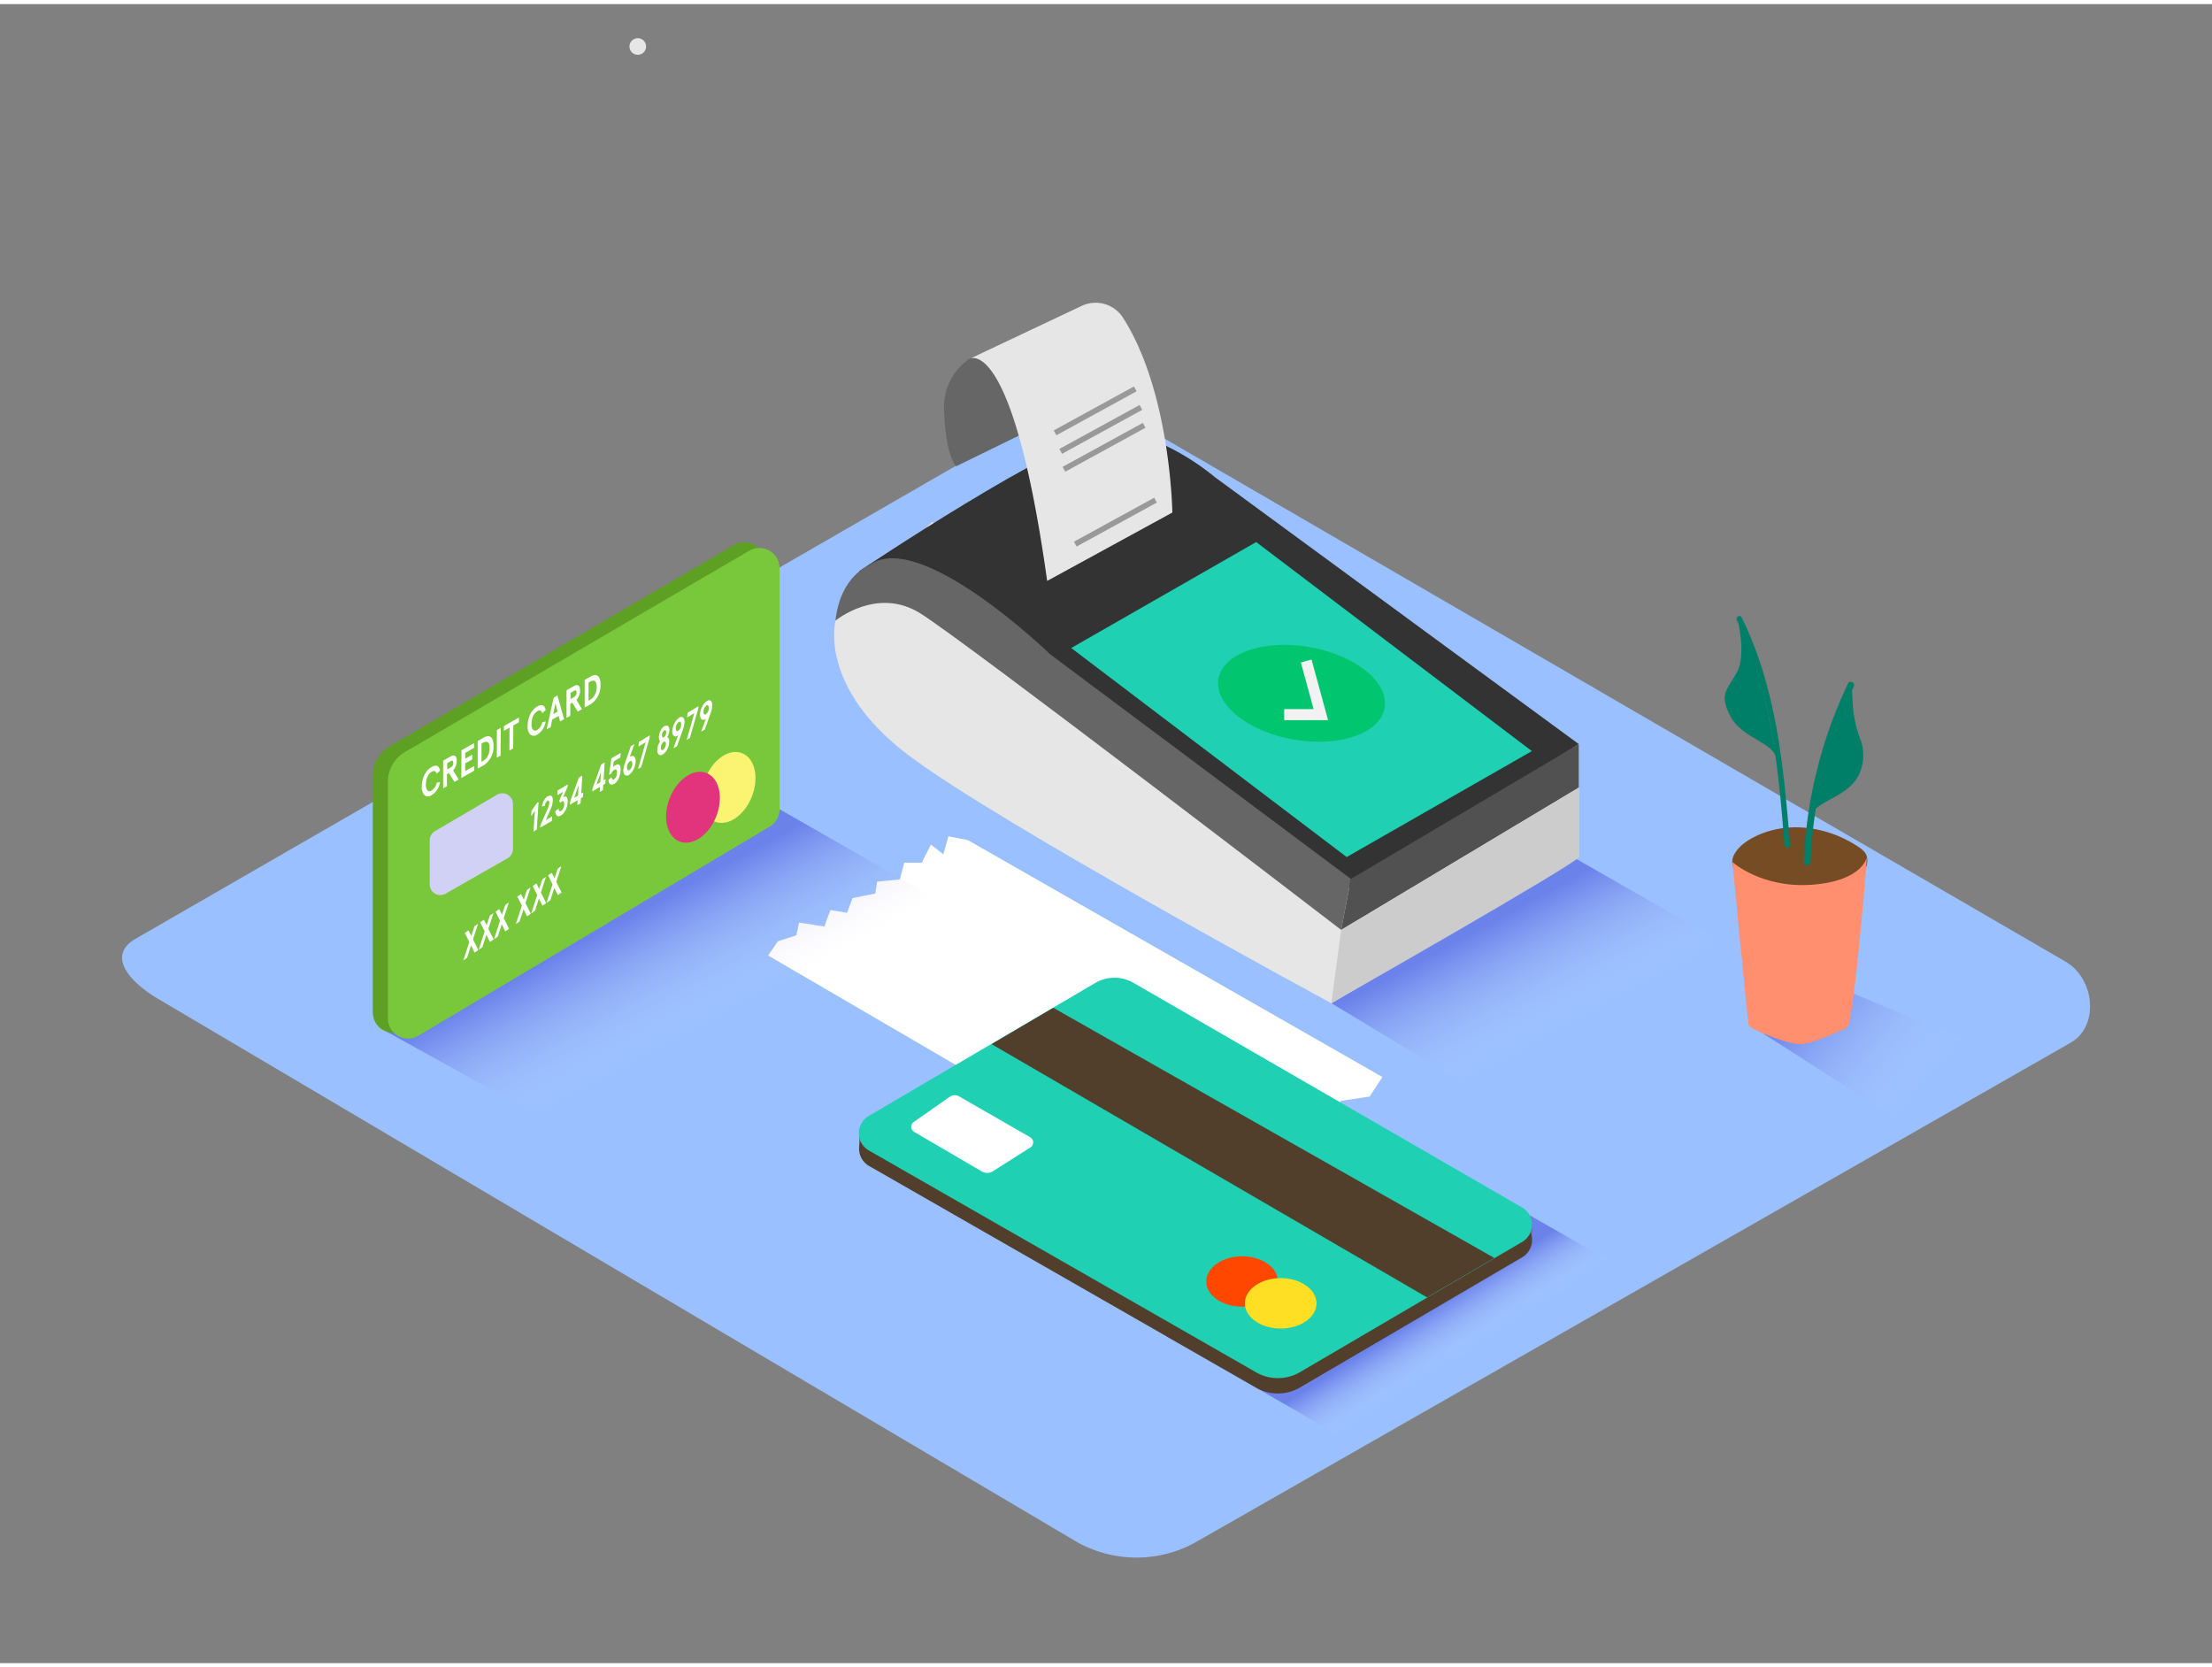 <svg id="Layer_2" data-name="Layer 2" xmlns="http://www.w3.org/2000/svg" xmlns:xlink="http://www.w3.org/1999/xlink" viewBox="0 0 400 300" width="406" height="306" class="illustration styles_illustrationTablet__1DWOa"><rect x="0" y="0" width="400" height="300" fill="#808080" stroke="none"/><defs><linearGradient id="linear-gradient" x1="260.43" y1="247.4" x2="254.65" y2="238.4" gradientUnits="userSpaceOnUse"><stop offset="0" stop-color="#fff" stop-opacity="0"></stop><stop offset="0.98" stop-color="#0800bf"></stop></linearGradient><linearGradient id="linear-gradient-2" x1="258.61" y1="195.66" x2="282.17" y2="176.67" gradientTransform="matrix(-1, 0, 0, 1, 608.63, 0)" xlink:href="#linear-gradient"></linearGradient><linearGradient id="linear-gradient-3" x1="127.37" y1="186.12" x2="115.2" y2="163.76" xlink:href="#linear-gradient"></linearGradient><linearGradient id="linear-gradient-4" x1="283.46" y1="186.27" x2="271.64" y2="164.54" xlink:href="#linear-gradient"></linearGradient></defs><title>PP</title><path d="M194.73,278.09,29,180.12c-5.28-3-9.8-7.83-4.66-11L190.67,73.22c2.5-1.55,6.29-2.56,8.82-1.09l174,101c5.28,3.06,6.22,11.63.94,14.69L216.58,277.93A22,22,0,0,1,194.73,278.09Z" fill="#9ac0ff"></path><polyline points="210.87 240.87 243.55 259.63 293.91 228.91 259.62 209.29" opacity="0.32" fill="url(#linear-gradient)"></polyline><path d="M115.33,9.17a1.5,1.5,0,0,0,0-3,1.5,1.5,0,0,0,0,3Z" fill="#e6e6e6"></path><polyline points="138.9 172.04 139.65 172.48 214.28 216 216.34 213.16 222.51 211.66 222.54 209.22 228.84 207.98 230.19 205.42 234.67 204.99 236.74 201.64 240.17 200.88 242.49 198.32 247.67 197.55 249.99 194.02 175.03 151.18 171.5 150.49 170.59 153.74 168.34 151.99 166.67 155.27 163.5 155.27 162.73 158.28 158.61 158.69 158.29 160.84 154.17 161.66 153.17 164.32 150.17 163.82 149.05 166.81 144.5 166.08 144 168.39 140.67 169.47" fill="#fff"></polyline><polygon points="277.01 220.71 277.01 223.61 276.13 222.16 277.01 220.71" fill="#756373"></polygon><polygon points="155.37 204.31 155.37 207.1 157.62 205.6 155.37 204.31" fill="#756373"></polygon><path d="M157.19,210.12l69.93,40.06a7.91,7.91,0,0,0,7.93,0l40.18-23.55a3.61,3.61,0,0,0,0-6.25L205,179.82a6.88,6.88,0,0,0-6.93,0l-40.87,24A3.61,3.61,0,0,0,157.19,210.12Z" fill="#513f2c"></path><path d="M157.19,207.34l69.93,40.06a7.91,7.91,0,0,0,7.93,0l40.18-23.55a3.61,3.61,0,0,0,0-6.25L205,177a6.88,6.88,0,0,0-6.93,0l-40.87,24A3.61,3.61,0,0,0,157.19,207.34Z" fill="#1fd0b2"></path><path d="M165.26,203.91l12.28,7.18a1.87,1.87,0,0,0,1.95,0l6.84-4.34a1.07,1.07,0,0,0,0-1.82l-12.87-7.4a1.63,1.63,0,0,0-1.75.08l-6.49,4.55A1.07,1.07,0,0,0,165.26,203.91Z" fill="#fff"></path><ellipse cx="224.61" cy="230.99" rx="6.48" ry="4.56" fill="#ff4700"></ellipse><ellipse cx="231.59" cy="234.94" rx="6.48" ry="4.56" fill="#ffdf24"></ellipse><polygon points="179.31 188.07 258.06 233.87 270.23 226.74 190.47 181.5 179.31 188.07" fill="#513f2c"></polygon><path d="M344.14,202.65a133.36,133.36,0,0,1,20.1-11.57l-35.84-15-11.82,8.63c8.33,5.34,16.69,10.62,24.92,16.09C342.39,201.43,343.26,202,344.14,202.65Z" opacity="0.32" fill="url(#linear-gradient-2)"></path><path d="M337.6,154.2a2.1,2.1,0,0,0-.37-.78,4.67,4.67,0,0,0-1.14-1c-5.81-3.93-13.86-5-20-1.17-1.4.88-3.49,2.87-2.66,4.75.48,1.09,1.94,1.73,3,2.17a44.57,44.57,0,0,0,10.51,2.74c1.3.22,2.62.44,3.93.56a5.43,5.43,0,0,0,4.79-2.05C336.55,158.26,338,155.91,337.6,154.2Z" fill="#754c24"></path><path d="M313.27,155.14s5.3,4.8,14.46,4.1,9.87-5,9.87-5-2.37,30.36-3.62,30.88-5.93,2.78-8.19,2.95-9.4-2.69-9.58-3.48S313.27,155.14,313.27,155.14Z" fill="#ff8f6f"></path><path d="M314.94,110.89c-.28-.57-1.15-.07-.86.5,6.27,12.64,7.49,26.87,8.62,40.69.05.63,1.05.64,1,0C322.55,138.07,321.29,123.7,314.94,110.89Z" fill="#007f68"></path><path d="M314.14,111s1.75,6.56-.06,9.84-3.3,3.93-1.14,8,7.94,4.62,8.32,7.74S318.49,116.58,314.14,111Z" fill="#007f68"></path><path d="M334.19,122.85a82.45,82.45,0,0,0-8,32.26c0,.78,1.19.77,1.22,0a81,81,0,0,1,7.79-31.66C335.57,122.76,334.52,122.15,334.19,122.85Z" fill="#007f68"></path><path d="M335,126.05c0-.66-.15-2-.08-3.11l-.7.44c-2.38,5.79-5.94,19.39-7,23.55,1.45-3.12,7.38-3.55,9.12-8a8.19,8.19,0,0,0,.1-5.91A21.82,21.82,0,0,1,335,126.05Z" fill="#007f68"></path><polyline points="69.86 185.79 103.34 204.31 172.45 163.6 140.97 145.59" opacity="0.32" fill="url(#linear-gradient-3)"></polyline><path d="M67.42,139.55v42.81a3.65,3.65,0,0,0,5.51,3.13l63.53-37.82a3.65,3.65,0,0,0,1.78-3.13v-43.6a3.65,3.65,0,0,0-5.49-3.15l-62.26,36.4A6.21,6.21,0,0,0,67.42,139.55Z" fill="#5da024"></path><path d="M70.15,140.61v42.81a3.65,3.65,0,0,0,5.51,3.13l63.53-37.82a3.65,3.65,0,0,0,1.78-3.13V102a3.65,3.65,0,0,0-5.49-3.15l-62.26,36.4A6.21,6.21,0,0,0,70.15,140.61Z" fill="#79c83b"></path><ellipse cx="131.76" cy="141.64" rx="6.66" ry="4.52" transform="translate(-48.33 212.3) rotate(-68.49)" fill="#fbf472"></ellipse><ellipse cx="125.32" cy="145.24" rx="6.66" ry="4.52" transform="translate(-55.76 208.57) rotate(-68.49)" fill="#e2347c"></ellipse><path d="M78.07,137.95c.8-.46,1.34-.22,1.51.65l-.61.56c-.16-.48-.46-.6-.9-.35a1.91,1.91,0,0,0-.75.86,3.28,3.28,0,0,0-.3,1.44,1.5,1.5,0,0,0,.29,1.09.58.58,0,0,0,.74,0,2.06,2.06,0,0,0,.91-1.39l.61-.14A3.3,3.3,0,0,1,78,143.07a1,1,0,0,1-1.23,0,2,2,0,0,1-.49-1.59,4.65,4.65,0,0,1,.51-2.17A3.29,3.29,0,0,1,78.07,137.95Z" fill="#fff"></path><path d="M81.94,138.56l1,1.66-.76.44-1-1.6-.36.2v2.16l-.68.39,0-5,1.34-.77c.71-.41,1.11-.07,1.11.79A2.46,2.46,0,0,1,81.94,138.56Zm-.42-.54a.86.86,0,0,0,.44-.81q0-.57-.43-.32l-.66.38v1.13l.66-.38" fill="#fff"></path><polygon points="85.72 133.64 85.72 134.5 84.13 135.4 84.12 136.45 85.39 135.73 85.39 136.59 84.12 137.31 84.11 138.69 85.75 137.76 85.75 138.62 83.42 139.94 83.45 134.93 85.72 133.64" fill="#fff"></polygon><path d="M87.54,132.6c.87-.49,1.71-.22,1.7,1.53a4,4,0,0,1-1.72,3.48l-1.14.65,0-5Zm.59,3.48a2.8,2.8,0,0,0,.41-1.55c0-.64-.15-1-.4-1.09a1,1,0,0,0-.82.15l-.25.14,0,3.29.25-.14a2.4,2.4,0,0,0,.83-.8" fill="#fff"></path><polygon points="90.55 130.88 90.52 135.89 89.84 136.28 89.86 131.27 90.55 130.88" fill="#fff"></polygon><polygon points="93.84 129 93.84 129.86 92.82 130.44 92.8 134.59 92.12 134.98 92.14 130.83 91.12 131.41 91.13 130.55 93.84 129" fill="#fff"></polygon><path d="M97.17,127c.8-.46,1.34-.22,1.51.65l-.61.56c-.16-.48-.46-.6-.9-.35a1.93,1.93,0,0,0-.75.86,3.28,3.28,0,0,0-.3,1.44,1.5,1.5,0,0,0,.29,1.09.59.59,0,0,0,.74,0,2.06,2.06,0,0,0,.91-1.39l.61-.14a3.3,3.3,0,0,1-1.53,2.38,1,1,0,0,1-1.23,0,2,2,0,0,1-.49-1.59,4.63,4.63,0,0,1,.51-2.17A3.29,3.29,0,0,1,97.17,127Z" fill="#fff"></path><path d="M100.79,125l1.22,4.3-.73.42-.26-1-1.17.67-.27,1.34-.73.42,1.27-5.72Zm-.74,3.38.77-.44-.38-1.51-.4,2" fill="#fff"></path><path d="M104.24,125.83l1,1.66-.76.44-1-1.6-.35.2v2.16l-.68.39,0-5,1.33-.76c.71-.41,1.11-.07,1.11.79A2.46,2.46,0,0,1,104.24,125.83Zm-.42-.54a.85.85,0,0,0,.43-.8c0-.38-.14-.49-.42-.32l-.66.38v1.13l.66-.38" fill="#fff"></path><path d="M106.9,121.55c.86-.49,1.7-.22,1.69,1.54a4,4,0,0,1-1.72,3.47l-1.14.65,0-5Zm.59,3.48a2.84,2.84,0,0,0,.41-1.55c0-.64-.15-1-.4-1.09a1,1,0,0,0-.82.15l-.25.15,0,3.29.25-.15a2.42,2.42,0,0,0,.83-.8" fill="#fff"></path><path d="M77.71,151.18v8a1.92,1.92,0,0,0,2.88,1.67l11.17-6.38a1.92,1.92,0,0,0,1-1.67v-8.17A1.92,1.92,0,0,0,89.83,143l-11.17,6.55A1.92,1.92,0,0,0,77.71,151.18Z" fill="#d1d1f5"></path><polygon points="97.13 144.43 97.39 144.28 97.06 149.28 96.47 149.63 96.72 145.89 96.05 146.83 96.12 145.86 97.13 144.43" fill="#fff"></polygon><path d="M99,143.27l.08,0c.61-.36.94,0,.88.87a4.2,4.2,0,0,1-.36,1.36l-.9,2.07,1.15-.69-.06.82L97.7,148.9l0-.36,1.32-3a3.39,3.39,0,0,0,.31-1.06c0-.41-.1-.57-.36-.41l0,0a1.29,1.29,0,0,0-.44.89l-.53.17a2.93,2.93,0,0,1,.36-1.13A2.14,2.14,0,0,1,99,143.27Z" fill="#fff"></path><path d="M100.8,142.23l1.87-1.12,0,.32-.87,2.05.13-.1c.5-.29.77.12.72,1a3.44,3.44,0,0,1-.39,1.41,2.34,2.34,0,0,1-.72.86l-.1.06c-.3.19-.55.2-.73.05a1,1,0,0,1-.27-.84l.57-.45c0,.44.2.58.48.42l0,0a1.52,1.52,0,0,0,.54-1.13c0-.57-.15-.75-.45-.57l0,0a1.14,1.14,0,0,0-.26.26l-.2-.36.7-1.66-1,.62Z" fill="#fff"></path><path d="M105.11,142.77l.36-.22-.05.83-.37.21-.06.93-.59.35.06-.93-1.4.84,0-.46,1.61-4.44.62-.37Zm-.59.35.12-1.9-.82,2.32.69-.42" fill="#fff"></path><path d="M109.14,140.36l.37-.22-.06.83-.36.21-.06.94-.58.35.06-.93-1.4.84,0-.45,1.62-4.44.62-.37Zm-.59.35.13-1.91-.82,2.33.69-.42" fill="#fff"></path><path d="M110.55,136.4l1.69-1-.06.83-1.2.72-.15,1.09a1.71,1.71,0,0,1,.4-.41l.08,0c.66-.4,1,0,.9,1.05a3.67,3.67,0,0,1-.37,1.42,2.31,2.31,0,0,1-.72.89L111,141a.59.59,0,0,1-.69.06,1,1,0,0,1-.26-.8l.57-.49c0,.43.18.56.44.4l0,0a1.44,1.44,0,0,0,.5-1.15c0-.57-.13-.75-.45-.56l-.05,0a1.91,1.91,0,0,0-.56.76l-.36.11Z" fill="#fff"></path><path d="M114.7,136.09a1.26,1.26,0,0,1,.23,1,3.39,3.39,0,0,1-.39,1.35,2.41,2.41,0,0,1-.72.88l-.09.06a.58.58,0,0,1-.75,0,1.2,1.2,0,0,1-.24-1,3.51,3.51,0,0,1,.22-1l1.12-3.19.65-.39-.83,2.28.08,0C114.28,135.9,114.52,135.9,114.7,136.09Zm-.36,1.34c0-.5-.16-.68-.45-.5l0,0a1.44,1.44,0,0,0-.51,1.07c0,.48.17.67.45.5l0,0a1.48,1.48,0,0,0,.52-1.08" fill="#fff"></path><polygon points="115.53 133.42 117.51 132.23 117.49 132.61 115.95 137.98 115.37 138.32 116.76 133.48 115.47 134.25 115.53 133.42" fill="#fff"></polygon><path d="M120.65,132.57c.28.08.4.39.36.94a3,3,0,0,1-.39,1.31,2.33,2.33,0,0,1-.69.81l-.09.06a.59.59,0,0,1-.73,0,1.11,1.11,0,0,1-.23-.94,2.74,2.74,0,0,1,.51-1.46c-.19-.12-.27-.39-.24-.82a2.78,2.78,0,0,1,.33-1.13,2.05,2.05,0,0,1,.63-.76l.07,0c.28-.16.49-.17.65,0a1,1,0,0,1,.2.81A2.57,2.57,0,0,1,120.65,132.57Zm-.23,1.3a.57.57,0,0,0-.1-.45c-.08-.07-.19-.07-.33,0l0,0a1,1,0,0,0-.31.37,1.48,1.48,0,0,0-.17.6.56.56,0,0,0,.1.45c.08.07.19.08.32,0l0,0a1,1,0,0,0,.31-.37,1.45,1.45,0,0,0,.17-.6m.06-2.14c0-.38-.12-.53-.36-.39l0,0a1.13,1.13,0,0,0-.4.83c0,.38.12.55.35.41l0,0a1.16,1.16,0,0,0,.41-.85" fill="#fff"></path><path d="M123.53,129a1.2,1.2,0,0,1,.24,1,3.41,3.41,0,0,1-.21,1l-1.12,3.18-.66.39.83-2.28-.07,0q-.45.27-.73,0a1.27,1.27,0,0,1-.22-1A3.26,3.26,0,0,1,122,130a2.41,2.41,0,0,1,.72-.88l.09-.06A.57.57,0,0,1,123.53,129Zm-.35,1.32c0-.48-.17-.67-.46-.49l0,0a1.49,1.49,0,0,0-.52,1.08c0,.5.16.68.46.49l0,0a1.44,1.44,0,0,0,.51-1.07" fill="#fff"></path><polygon points="124.32 128.16 126.31 126.97 126.28 127.34 124.75 132.71 124.17 133.05 125.56 128.21 124.27 128.99 124.32 128.16" fill="#fff"></polygon><path d="M128.54,126a1.23,1.23,0,0,1,.24,1,3.32,3.32,0,0,1-.21,1l-1.12,3.18-.66.39.83-2.28-.07,0c-.3.19-.55.19-.73,0a1.33,1.33,0,0,1-.22-1A3.32,3.32,0,0,1,127,127a2.39,2.39,0,0,1,.72-.88l.09-.06C128.1,125.85,128.35,125.84,128.54,126Zm-.35,1.33c0-.48-.17-.67-.46-.49l0,0a1.49,1.49,0,0,0-.52,1.08c0,.5.16.68.46.49l0,0a1.44,1.44,0,0,0,.51-1.07" fill="#fff"></path><polygon points="86.45 166.3 85.53 169.13 86.49 171.05 85.82 171.52 85.18 170.23 84.46 172.46 83.78 172.93 84.87 169.59 84.05 167.96 84.72 167.5 85.22 168.5 85.79 166.76 86.45 166.3" fill="#fff"></polygon><polygon points="92.01 162.46 91.09 165.29 92.05 167.21 91.37 167.68 90.74 166.39 90.01 168.62 89.34 169.09 90.42 165.75 89.61 164.12 90.28 163.66 90.78 164.66 91.35 162.92 92.01 162.46" fill="#fff"></polygon><polygon points="89.23 164.38 88.31 167.21 89.27 169.13 88.59 169.6 87.96 168.31 87.23 170.54 86.56 171.01 87.64 167.67 86.83 166.04 87.5 165.58 88 166.58 88.57 164.84 89.23 164.38" fill="#fff"></polygon><polygon points="95.95 159.73 95.03 162.57 95.99 164.49 95.31 164.96 94.68 163.67 93.95 165.9 93.28 166.36 94.37 163.03 93.55 161.39 94.22 160.93 94.72 161.94 95.29 160.19 95.95 159.73" fill="#fff"></polygon><polygon points="98.73 157.81 97.81 160.65 98.77 162.57 98.09 163.04 97.46 161.74 96.73 163.98 96.06 164.44 97.15 161.11 96.33 159.47 97 159.01 97.5 160.01 98.07 158.27 98.73 157.81" fill="#fff"></polygon><polygon points="101.51 155.89 100.59 158.73 101.55 160.65 100.88 161.11 100.24 159.82 99.52 162.05 98.83 162.52 99.92 159.19 99.11 157.55 99.78 157.09 100.28 158.09 100.85 156.35 101.51 155.89" fill="#fff"></polygon><polyline points="240.75 180.67 270.23 198.45 315.3 171.89 283.82 153.88" opacity="0.32" fill="url(#linear-gradient-4)"></polyline><path d="M175.32,64.12a10.68,10.68,0,0,0-4.61,9.26c.29,8.55,2.2,10.2,2.2,10.2l13.63-6.67,19.77-14.45S189.65,58.37,175.32,64.12Z" fill="#666"></path><path d="M151.08,111.5s-3.18,11.89,13.09,24.24,76.58,44.93,76.58,44.93l44.75-26.43V133.82l-117-40.15" fill="#e6e6e6"></path><path d="M285.5,133.82,219.7,85.55s-10.26-8.84-19.28-8-45.06,25-45.06,25L244.29,160Z" fill="#333"></path><polygon points="207.9 123.8 219 132.56 246.42 116.09 236 107.83 207.9 123.8" fill="#70f9e9"></polygon><polygon points="193.71 116.44 243.52 154.24 277.01 135.08 227.16 97.28 193.71 116.44" fill="#1fd0b2"></polygon><path d="M244.29,158.2l-54.38-40.62s-23.67-22.94-32.75-16.09c0,0-5.2,1.88-6.08,10,0,0,7.43-6.16,15.21-1.4s76.23,57.32,76.23,57.32Z" fill="#666"></path><polygon points="244.29 158.2 285.5 133.82 285.5 141.68 242.52 167.42 244.29 158.2" fill="#515151"></polygon><path d="M242.52,167.42l-1.77,13.25s44.75-25.46,44.75-26.43V141.68Z" fill="#ccc"></path><path d="M189.36,104.31,212,91.94s-.32-21.94-9-35.34a5.89,5.89,0,0,0-7.45-2l-20.18,9.54S183.1,59.56,189.36,104.31Z" fill="#e6e6e6"></path><line x1="190.79" y1="77.53" x2="205.29" y2="69.58" fill="#e6e6e6" stroke="#999" stroke-miterlimit="10"></line><line x1="191.81" y1="80.88" x2="206.32" y2="72.93" fill="#e6e6e6" stroke="#999" stroke-miterlimit="10"></line><line x1="192.39" y1="84.12" x2="206.9" y2="76.17" fill="#e6e6e6" stroke="#999" stroke-miterlimit="10"></line><line x1="194.45" y1="97.65" x2="208.95" y2="89.7" fill="#e6e6e6" stroke="#999" stroke-miterlimit="10"></line><path d="M250.37,127.28c-.83,4.62-8.23,7.17-16.52,5.7s-14.34-6.42-13.51-11,8.23-7.17,16.52-5.7S251.21,122.66,250.37,127.28Z" fill="#01c56f"></path><polyline points="232.22 128.49 238.85 128.49 236.2 118.79" fill="none" stroke="#f2f2f2" stroke-miterlimit="10" stroke-width="2"></polyline></svg>